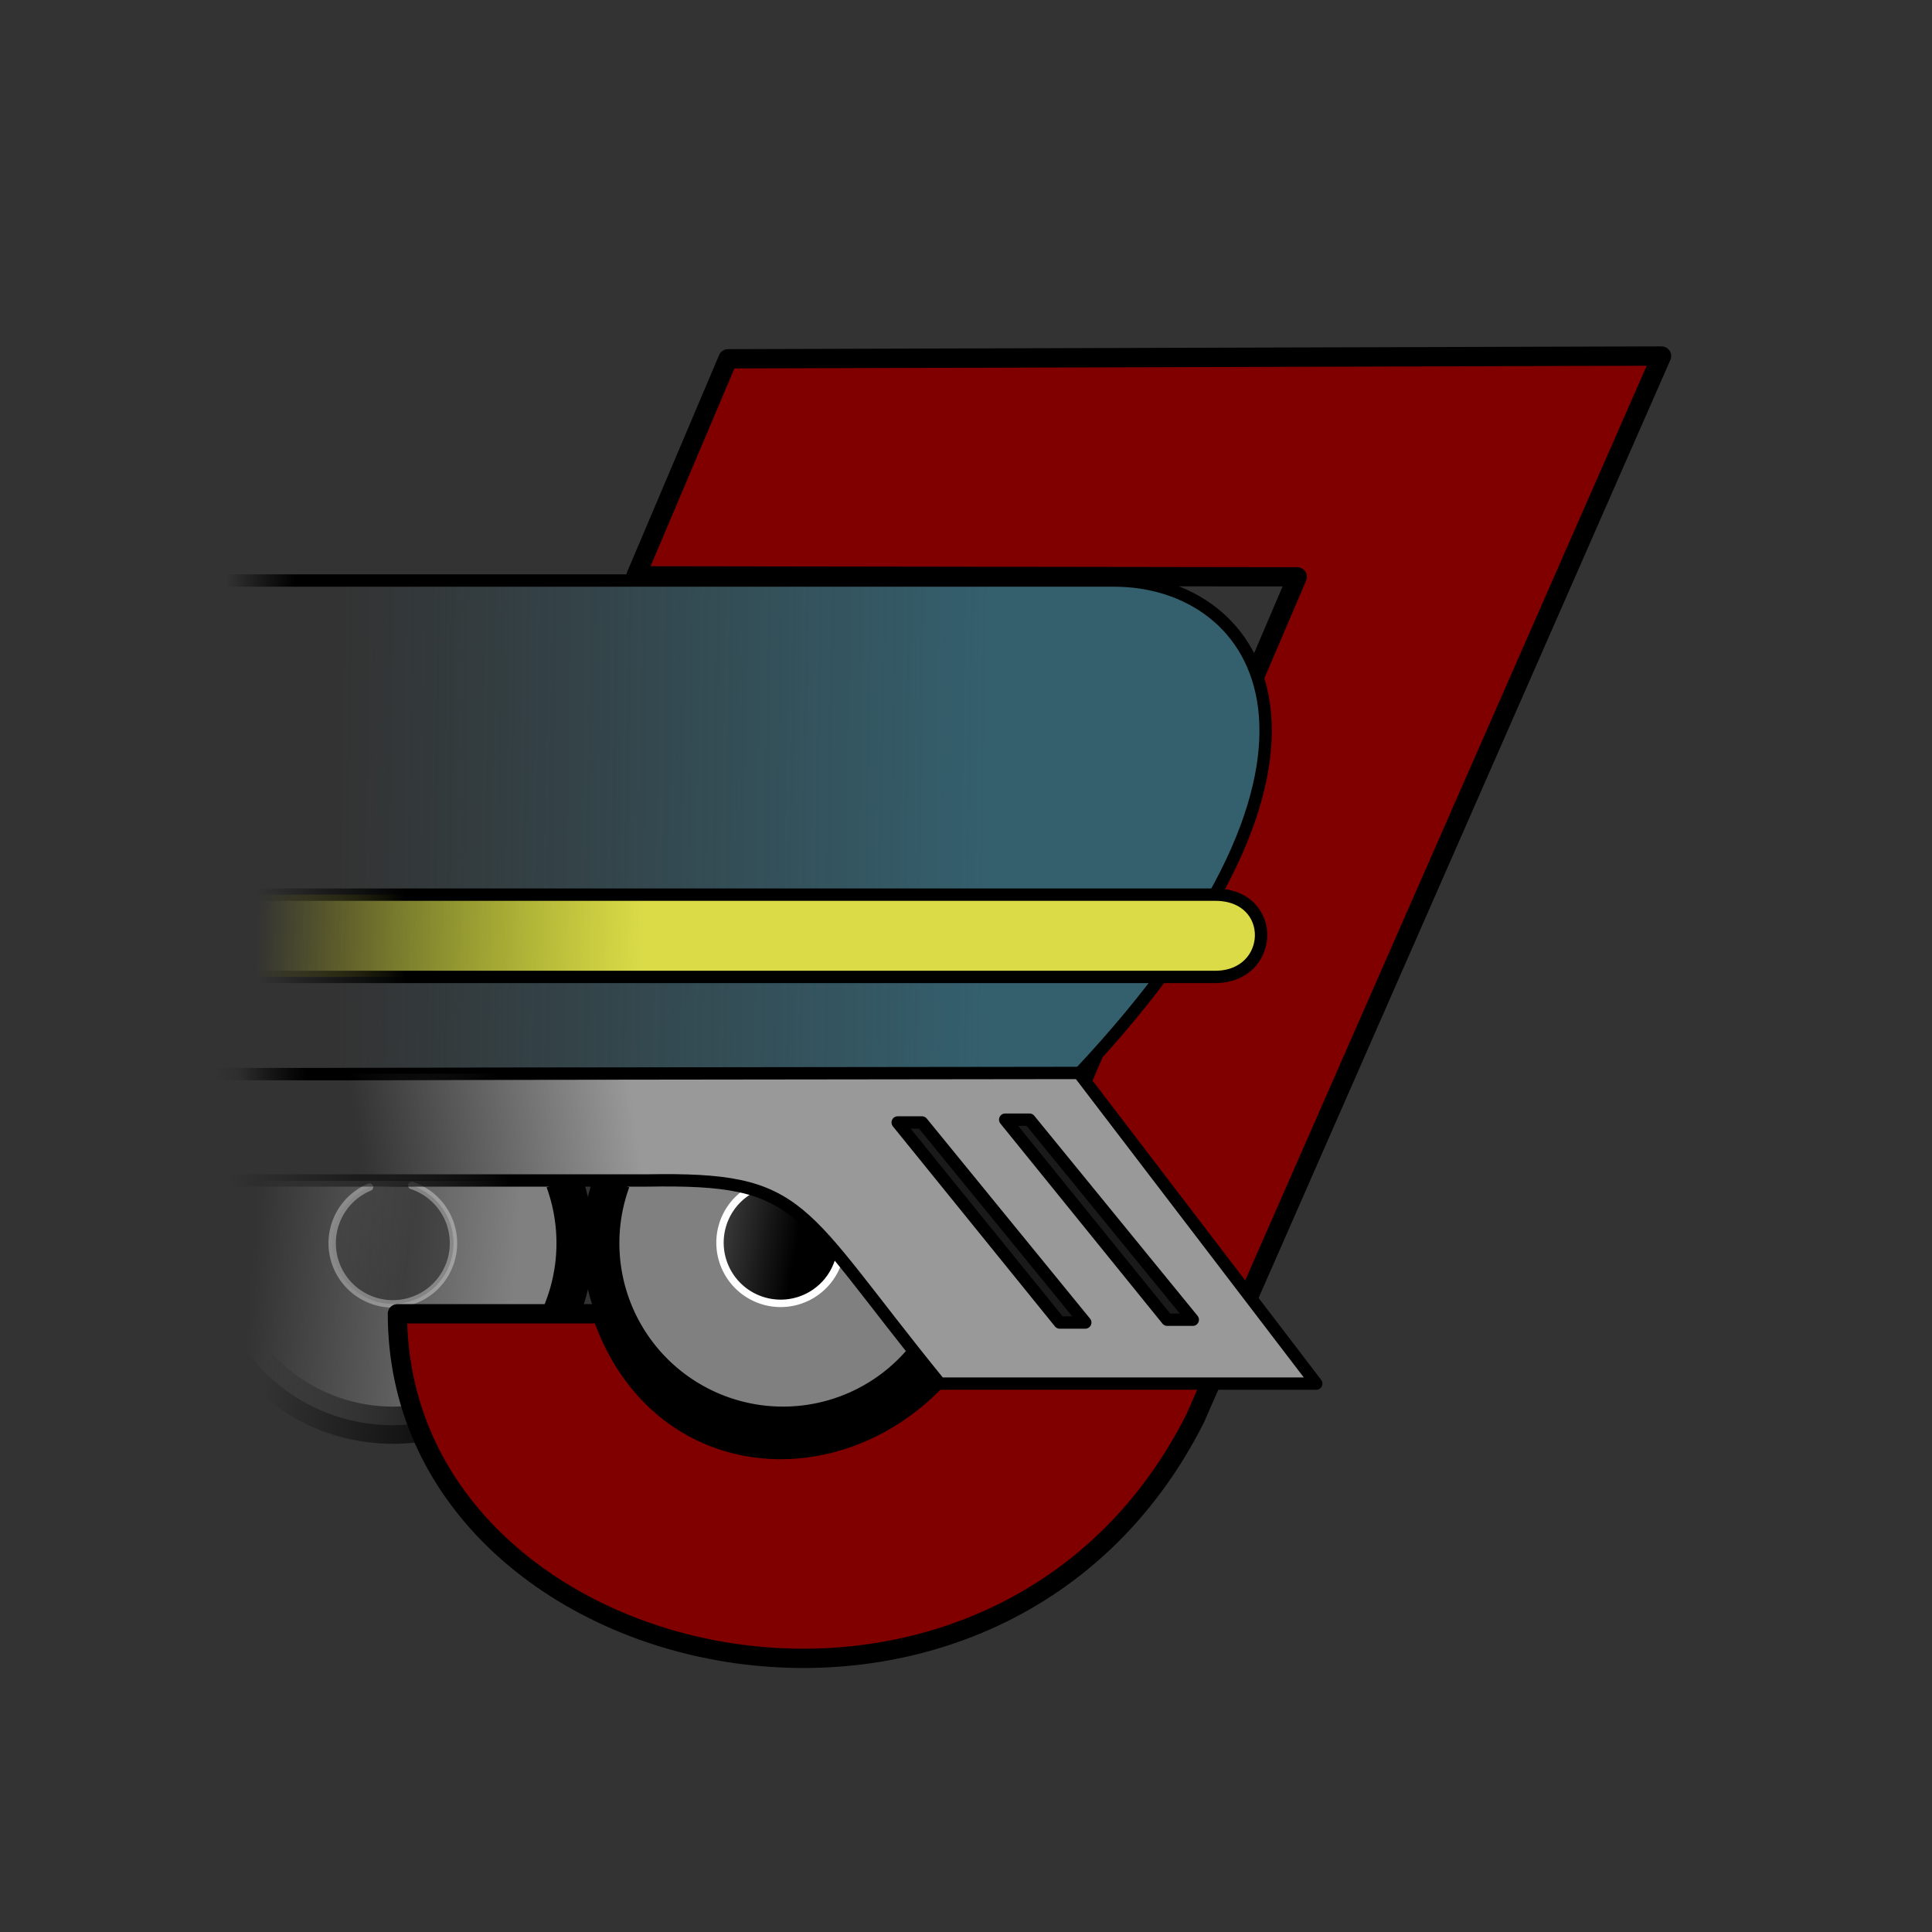 <?xml version="1.0" encoding="UTF-8" standalone="no"?>
<!-- Created with Inkscape (http://www.inkscape.org/) -->

<svg
   xmlns:dc="http://purl.org/dc/elements/1.1/"
   xmlns:cc="http://creativecommons.org/ns#"
   xmlns:rdf="http://www.w3.org/1999/02/22-rdf-syntax-ns#"
   xmlns:svg="http://www.w3.org/2000/svg"
   xmlns="http://www.w3.org/2000/svg"
   xmlns:xlink="http://www.w3.org/1999/xlink"
   xmlns:sodipodi="http://sodipodi.sourceforge.net/DTD/sodipodi-0.dtd"
   xmlns:inkscape="http://www.inkscape.org/namespaces/inkscape"
   width="1000"
   height="1000"
   id="svg2"
   version="1.1"
   inkscape:version="0.48.4 r9939"
   sodipodi:docname="xpressj.svg">
  <rect width="100%" height="100%" fill="#333333" stroke="none"/>
  <defs
     id="defs4">
    <linearGradient
       inkscape:collect="always"
       id="linearGradient4174">
      <stop
         style="stop-color:#000000;stop-opacity:1;"
         offset="0"
         id="stop4176" />
      <stop
         style="stop-color:#000000;stop-opacity:0;"
         offset="1"
         id="stop4178" />
    </linearGradient>
    <linearGradient
       inkscape:collect="always"
       id="linearGradient4166">
      <stop
         style="stop-color:#808080;stop-opacity:1;"
         offset="0"
         id="stop4168" />
      <stop
         style="stop-color:#808080;stop-opacity:0;"
         offset="1"
         id="stop4170" />
    </linearGradient>
    <linearGradient
       inkscape:collect="always"
       id="linearGradient4108">
      <stop
         style="stop-color:#ffffff;stop-opacity:1;"
         offset="0"
         id="stop4110" />
      <stop
         style="stop-color:#000000;stop-opacity:1"
         offset="1"
         id="stop4112" />
    </linearGradient>
    <linearGradient
       inkscape:collect="always"
       id="linearGradient4035">
      <stop
         style="stop-color:#345f6d;stop-opacity:1;"
         offset="0"
         id="stop4037" />
      <stop
         style="stop-color:#345f6d;stop-opacity:0;"
         offset="1"
         id="stop4039" />
    </linearGradient>
    <linearGradient
       id="linearGradient3997">
      <stop
         id="stop4023"
         offset="0"
         style="stop-color:#0000ff;stop-opacity:0.231;" />
      <stop
         id="stop4021"
         offset="0.125"
         style="stop-color:#0000ff;stop-opacity:0.216;" />
      <stop
         id="stop4019"
         offset="0.25"
         style="stop-color:#0000ff;stop-opacity:0.184;" />
      <stop
         id="stop4017"
         offset="0.5"
         style="stop-color:#0000ff;stop-opacity:0.122;" />
      <stop
         style="stop-color:#0000ff;stop-opacity:0;"
         offset="1"
         id="stop4001" />
    </linearGradient>
    <linearGradient
       id="linearGradient3961">
      <stop
         style="stop-color:#dbdb48;stop-opacity:1;"
         offset="0"
         id="stop3963" />
      <stop
         style="stop-color:#ffff00;stop-opacity:0;"
         offset="1"
         id="stop3965" />
    </linearGradient>
    <linearGradient
       inkscape:collect="always"
       id="linearGradient3937">
      <stop
         style="stop-color:#999999;stop-opacity:1;"
         offset="0"
         id="stop3939" />
      <stop
         style="stop-color:#999999;stop-opacity:0;"
         offset="1"
         id="stop3941" />
    </linearGradient>
    <linearGradient
       inkscape:collect="always"
       id="linearGradient3882">
      <stop
         style="stop-color:#000000;stop-opacity:1;"
         offset="0"
         id="stop3884" />
      <stop
         style="stop-color:#000000;stop-opacity:0;"
         offset="1"
         id="stop3886" />
    </linearGradient>
    <linearGradient
       id="linearGradient3874">
      <stop
         style="stop-color:#000000;stop-opacity:1;"
         offset="0"
         id="stop3876" />
      <stop
         style="stop-color:#000000;stop-opacity:0;"
         offset="1"
         id="stop3878" />
    </linearGradient>
    <linearGradient
       inkscape:collect="always"
       id="linearGradient3866">
      <stop
         style="stop-color:#000000;stop-opacity:1;"
         offset="0"
         id="stop3868" />
      <stop
         style="stop-color:#000000;stop-opacity:0;"
         offset="1"
         id="stop3870" />
    </linearGradient>
    <linearGradient
       inkscape:collect="always"
       xlink:href="#linearGradient3866"
       id="linearGradient3872"
       x1="287.857"
       y1="450.714"
       x2="227.857"
       y2="451.429"
       gradientUnits="userSpaceOnUse"
       gradientTransform="matrix(1.277,0,0,1.277,-157.818,-94.311)" />
    <linearGradient
       inkscape:collect="always"
       xlink:href="#linearGradient3874"
       id="linearGradient3880"
       x1="245"
       y1="382.143"
       x2="217.143"
       y2="382.857"
       gradientUnits="userSpaceOnUse"
       gradientTransform="matrix(1.277,0,0,1.277,-157.818,-94.311)" />
    <linearGradient
       inkscape:collect="always"
       xlink:href="#linearGradient3882"
       id="linearGradient3888"
       x1="326.429"
       y1="518.571"
       x2="213.571"
       y2="535"
       gradientUnits="userSpaceOnUse"
       gradientTransform="matrix(1.277,0,0,1.277,-157.818,-94.311)" />
    <linearGradient
       inkscape:collect="always"
       xlink:href="#linearGradient3937"
       id="linearGradient3943"
       x1="380.322"
       y1="523.208"
       x2="269.458"
       y2="540.128"
       gradientUnits="userSpaceOnUse"
       gradientTransform="matrix(1.277,0,0,1.277,-157.818,-94.311)" />
    <linearGradient
       inkscape:collect="always"
       xlink:href="#linearGradient3961"
       id="linearGradient3967"
       x1="384.286"
       y1="456.429"
       x2="227.857"
       y2="451.429"
       gradientUnits="userSpaceOnUse"
       gradientTransform="matrix(1.277,0,0,1.277,-157.818,-94.311)" />
    <linearGradient
       inkscape:collect="always"
       xlink:href="#linearGradient4035"
       id="linearGradient4041"
       x1="522.633"
       y1="455.932"
       x2="260.433"
       y2="451.918"
       gradientUnits="userSpaceOnUse"
       gradientTransform="matrix(1.277,0,0,1.277,-157.818,-94.311)" />
    <linearGradient
       inkscape:collect="always"
       xlink:href="#linearGradient4108"
       id="linearGradient4114"
       x1="160.404"
       y1="738.459"
       x2="367.958"
       y2="774.528"
       gradientUnits="userSpaceOnUse" />
    <linearGradient
       inkscape:collect="always"
       xlink:href="#linearGradient4108-9"
       id="linearGradient4114-1"
       x1="160.404"
       y1="738.459"
       x2="367.958"
       y2="774.528"
       gradientUnits="userSpaceOnUse" />
    <linearGradient
       inkscape:collect="always"
       id="linearGradient4108-9">
      <stop
         style="stop-color:#ffffff;stop-opacity:1;"
         offset="0"
         id="stop4110-2" />
      <stop
         style="stop-color:#000000;stop-opacity:1"
         offset="1"
         id="stop4112-7" />
    </linearGradient>
    <linearGradient
       inkscape:collect="always"
       xlink:href="#linearGradient3882-6"
       id="linearGradient4106-0"
       x1="433.095"
       y1="665.227"
       x2="345.878"
       y2="617.135"
       gradientUnits="userSpaceOnUse" />
    <linearGradient
       inkscape:collect="always"
       id="linearGradient3882-6">
      <stop
         style="stop-color:#000000;stop-opacity:1;"
         offset="0"
         id="stop3884-6" />
      <stop
         style="stop-color:#000000;stop-opacity:0;"
         offset="1"
         id="stop3886-3" />
    </linearGradient>
    <linearGradient
       y2="774.528"
       x2="367.958"
       y1="738.459"
       x1="160.404"
       gradientUnits="userSpaceOnUse"
       id="linearGradient4135"
       xlink:href="#linearGradient4108-9"
       inkscape:collect="always" />
    <linearGradient
       inkscape:collect="always"
       xlink:href="#linearGradient4166"
       id="linearGradient4172"
       x1="402.919"
       y1="697.808"
       x2="348.086"
       y2="693.8"
       gradientUnits="userSpaceOnUse" />
    <linearGradient
       inkscape:collect="always"
       xlink:href="#linearGradient4174"
       id="linearGradient4180"
       x1="402.919"
       y1="683.234"
       x2="353.238"
       y2="679.227"
       gradientUnits="userSpaceOnUse" />
  </defs>
  <sodipodi:namedview
     id="base"
     pagecolor="#ffffff"
     bordercolor="#666666"
     borderopacity="1.0"
     inkscape:pageopacity="0.0"
     inkscape:pageshadow="2"
     inkscape:zoom="0.7"
     inkscape:cx="445.36279"
     inkscape:cy="587.99269"
     inkscape:document-units="px"
     inkscape:current-layer="layer2"
     showgrid="false"
     showguides="true"
     inkscape:guide-bbox="true"
     inkscape:snap-grids="false"
     inkscape:snap-to-guides="false"
     inkscape:window-width="1877"
     inkscape:window-height="1056"
     inkscape:window-x="1963"
     inkscape:window-y="24"
     inkscape:window-maximized="1" />
  <path
     sodipodi:type="arc"
     style="fill:#808080;fill-opacity:1;fill-rule:evenodd;stroke:#000000;stroke-width:7.689;stroke-linecap:butt;stroke-linejoin:miter;stroke-miterlimit:4;stroke-opacity:1;stroke-dasharray:none"
     id="path4043"
     sodipodi:cx="381.20633"
     sodipodi:cy="638.36542"
     sodipodi:rx="38.006989"
     sodipodi:ry="37.628181"
     d="m 416.921,625.496 a 38.007,37.628 0 1 1 -71.43,0"
     transform="matrix(2.479,0,0,2.504,-539.732,-955.007)"
     sodipodi:start="5.9341195"
     sodipodi:end="9.7738438"
     sodipodi:open="true" />
  <path
     sodipodi:type="arc"
     style="fill:url(#linearGradient4135);fill-opacity:1;fill-rule:evenodd;stroke:#ffffff;stroke-width:4.614;stroke-linecap:round;stroke-linejoin:round;stroke-miterlimit:4;stroke-opacity:1;stroke-dasharray:none"
     id="path4043-7-6-9"
     sodipodi:cx="381.20633"
     sodipodi:cy="638.36542"
     sodipodi:rx="38.006989"
     sodipodi:ry="37.628181"
     d="m 393.077,602.62 a 38.007,37.628 0 1 1 -26.477,1.007"
     transform="matrix(0.826,0,0,0.835,89.188,110.159)"
     sodipodi:start="5.0300389"
     sodipodi:end="10.60113"
     sodipodi:open="true" />
  <path
     sodipodi:type="arc"
     style="fill:url(#linearGradient4172);fill-opacity:1;fill-rule:evenodd;stroke:url(#linearGradient4180);stroke-width:7.689;stroke-linecap:butt;stroke-linejoin:round;stroke-miterlimit:4;stroke-opacity:1;stroke-dasharray:none"
     id="path4043-7"
     sodipodi:cx="381.20633"
     sodipodi:cy="638.36542"
     sodipodi:rx="38.006989"
     sodipodi:ry="37.628181"
     d="m 416.921,625.496 a 38.007,37.628 0 1 1 -71.43,0"
     transform="matrix(2.479,0,0,2.504,-741.67,-955.007)"
     sodipodi:start="5.9341195"
     sodipodi:end="9.7738438"
     sodipodi:open="true" />
  <path
     sodipodi:type="arc"
     style="opacity:0.35;fill:url(#linearGradient4114);fill-opacity:1;fill-rule:evenodd;stroke:#ffffff;stroke-width:4.614;stroke-linecap:round;stroke-linejoin:round;stroke-miterlimit:4;stroke-opacity:1;stroke-dasharray:none"
     id="path4043-7-6"
     sodipodi:cx="381.20633"
     sodipodi:cy="638.36542"
     sodipodi:rx="38.006989"
     sodipodi:ry="37.628181"
     d="m 393.077,602.62 a 38.007,37.628 0 1 1 -26.477,1.007"
     transform="matrix(0.826,0,0,0.835,-111.55,110.424)"
     sodipodi:start="5.0300389"
     sodipodi:end="10.60113"
     sodipodi:open="true" />
  <g
     inkscape:groupmode="layer"
     id="layer2"
     inkscape:label="Layer J"
     style="display:inline"
     sodipodi:insensitive="true">
    <path
       style="fill:#800000;stroke:#000000;stroke-width:10;stroke-linecap:round;stroke-linejoin:round;stroke-miterlimit:4;stroke-opacity:1;stroke-dasharray:none"
       d="M 376.821,185.714 329.188,298.066 671.429,298.571 508.571,680 c -45.714,92.225 -164.713,95.221 -197.143,0 l -105.714,0 c 0,188.238 309.15,259.482 412.857,54.286 L 860,184.286 z"
       id="path3071"
       inkscape:connector-curvature="0"
       sodipodi:nodetypes="ccccccccc" />
  </g>
  <g
     inkscape:groupmode="layer"
     id="layer3"
     inkscape:label="Layer train"
     style="display:inline"
     sodipodi:insensitive="true">
    <path
       style="fill:url(#linearGradient4041);fill-opacity:1;fill-rule:evenodd;stroke:url(#linearGradient3880);stroke-width:6.387;stroke-linecap:butt;stroke-linejoin:round;stroke-miterlimit:4;stroke-opacity:1;stroke-dasharray:none"
       d="m 58.323,300.484 c 516.803,0 518.093,0 518.093,0 76.38,-0.177 137.484,90.037 -18.066,255.498 l -460.025,0 z"
       id="path3842"
       inkscape:connector-curvature="0"
       sodipodi:nodetypes="ccccc" />
    <path
       style="fill:url(#linearGradient3943);fill-opacity:1;stroke:url(#linearGradient3888);stroke-width:6.387;stroke-linecap:butt;stroke-linejoin:round;stroke-miterlimit:4;stroke-opacity:1;stroke-dasharray:none"
       d="m 558.452,555.351 122.84,160.8 -194.848,0 C 411.546,624.09 417.09,609.581 334.903,611.01 l -225.374,0 -11.177,-55.089 z"
       id="path3846"
       inkscape:connector-curvature="0"
       sodipodi:nodetypes="ccccccc" />
    <path
       style="fill:url(#linearGradient3967);fill-opacity:1;stroke:url(#linearGradient3872);stroke-width:6.387;stroke-linecap:butt;stroke-linejoin:round;stroke-miterlimit:4;stroke-opacity:1;stroke-dasharray:none"
       d="m 83.752,463.074 545.186,0 c 32.44,0 30.993,42.583 0,42.583 l -538.799,0 z"
       id="path3854"
       inkscape:connector-curvature="0"
       sodipodi:nodetypes="ccccc" />
    <path
       style="fill:#1a1a1a;stroke:#000000;stroke-width:6.387;stroke-linecap:butt;stroke-linejoin:round;stroke-miterlimit:4;stroke-opacity:1;stroke-dasharray:none"
       d="m 532.865,579.532 84.521,103.554 -13.227,0 -83.876,-103.554 z"
       id="path3909"
       inkscape:connector-curvature="0" />
    <path
       style="fill:#1a1a1a;stroke:#000000;stroke-width:6.387;stroke-linecap:butt;stroke-linejoin:round;stroke-miterlimit:4;stroke-opacity:1;stroke-dasharray:none"
       d="m 477.217,580.984 84.521,103.554 -13.227,0 -83.876,-103.554 z"
       id="path3909-8"
       inkscape:connector-curvature="0" />
  </g>
</svg>
